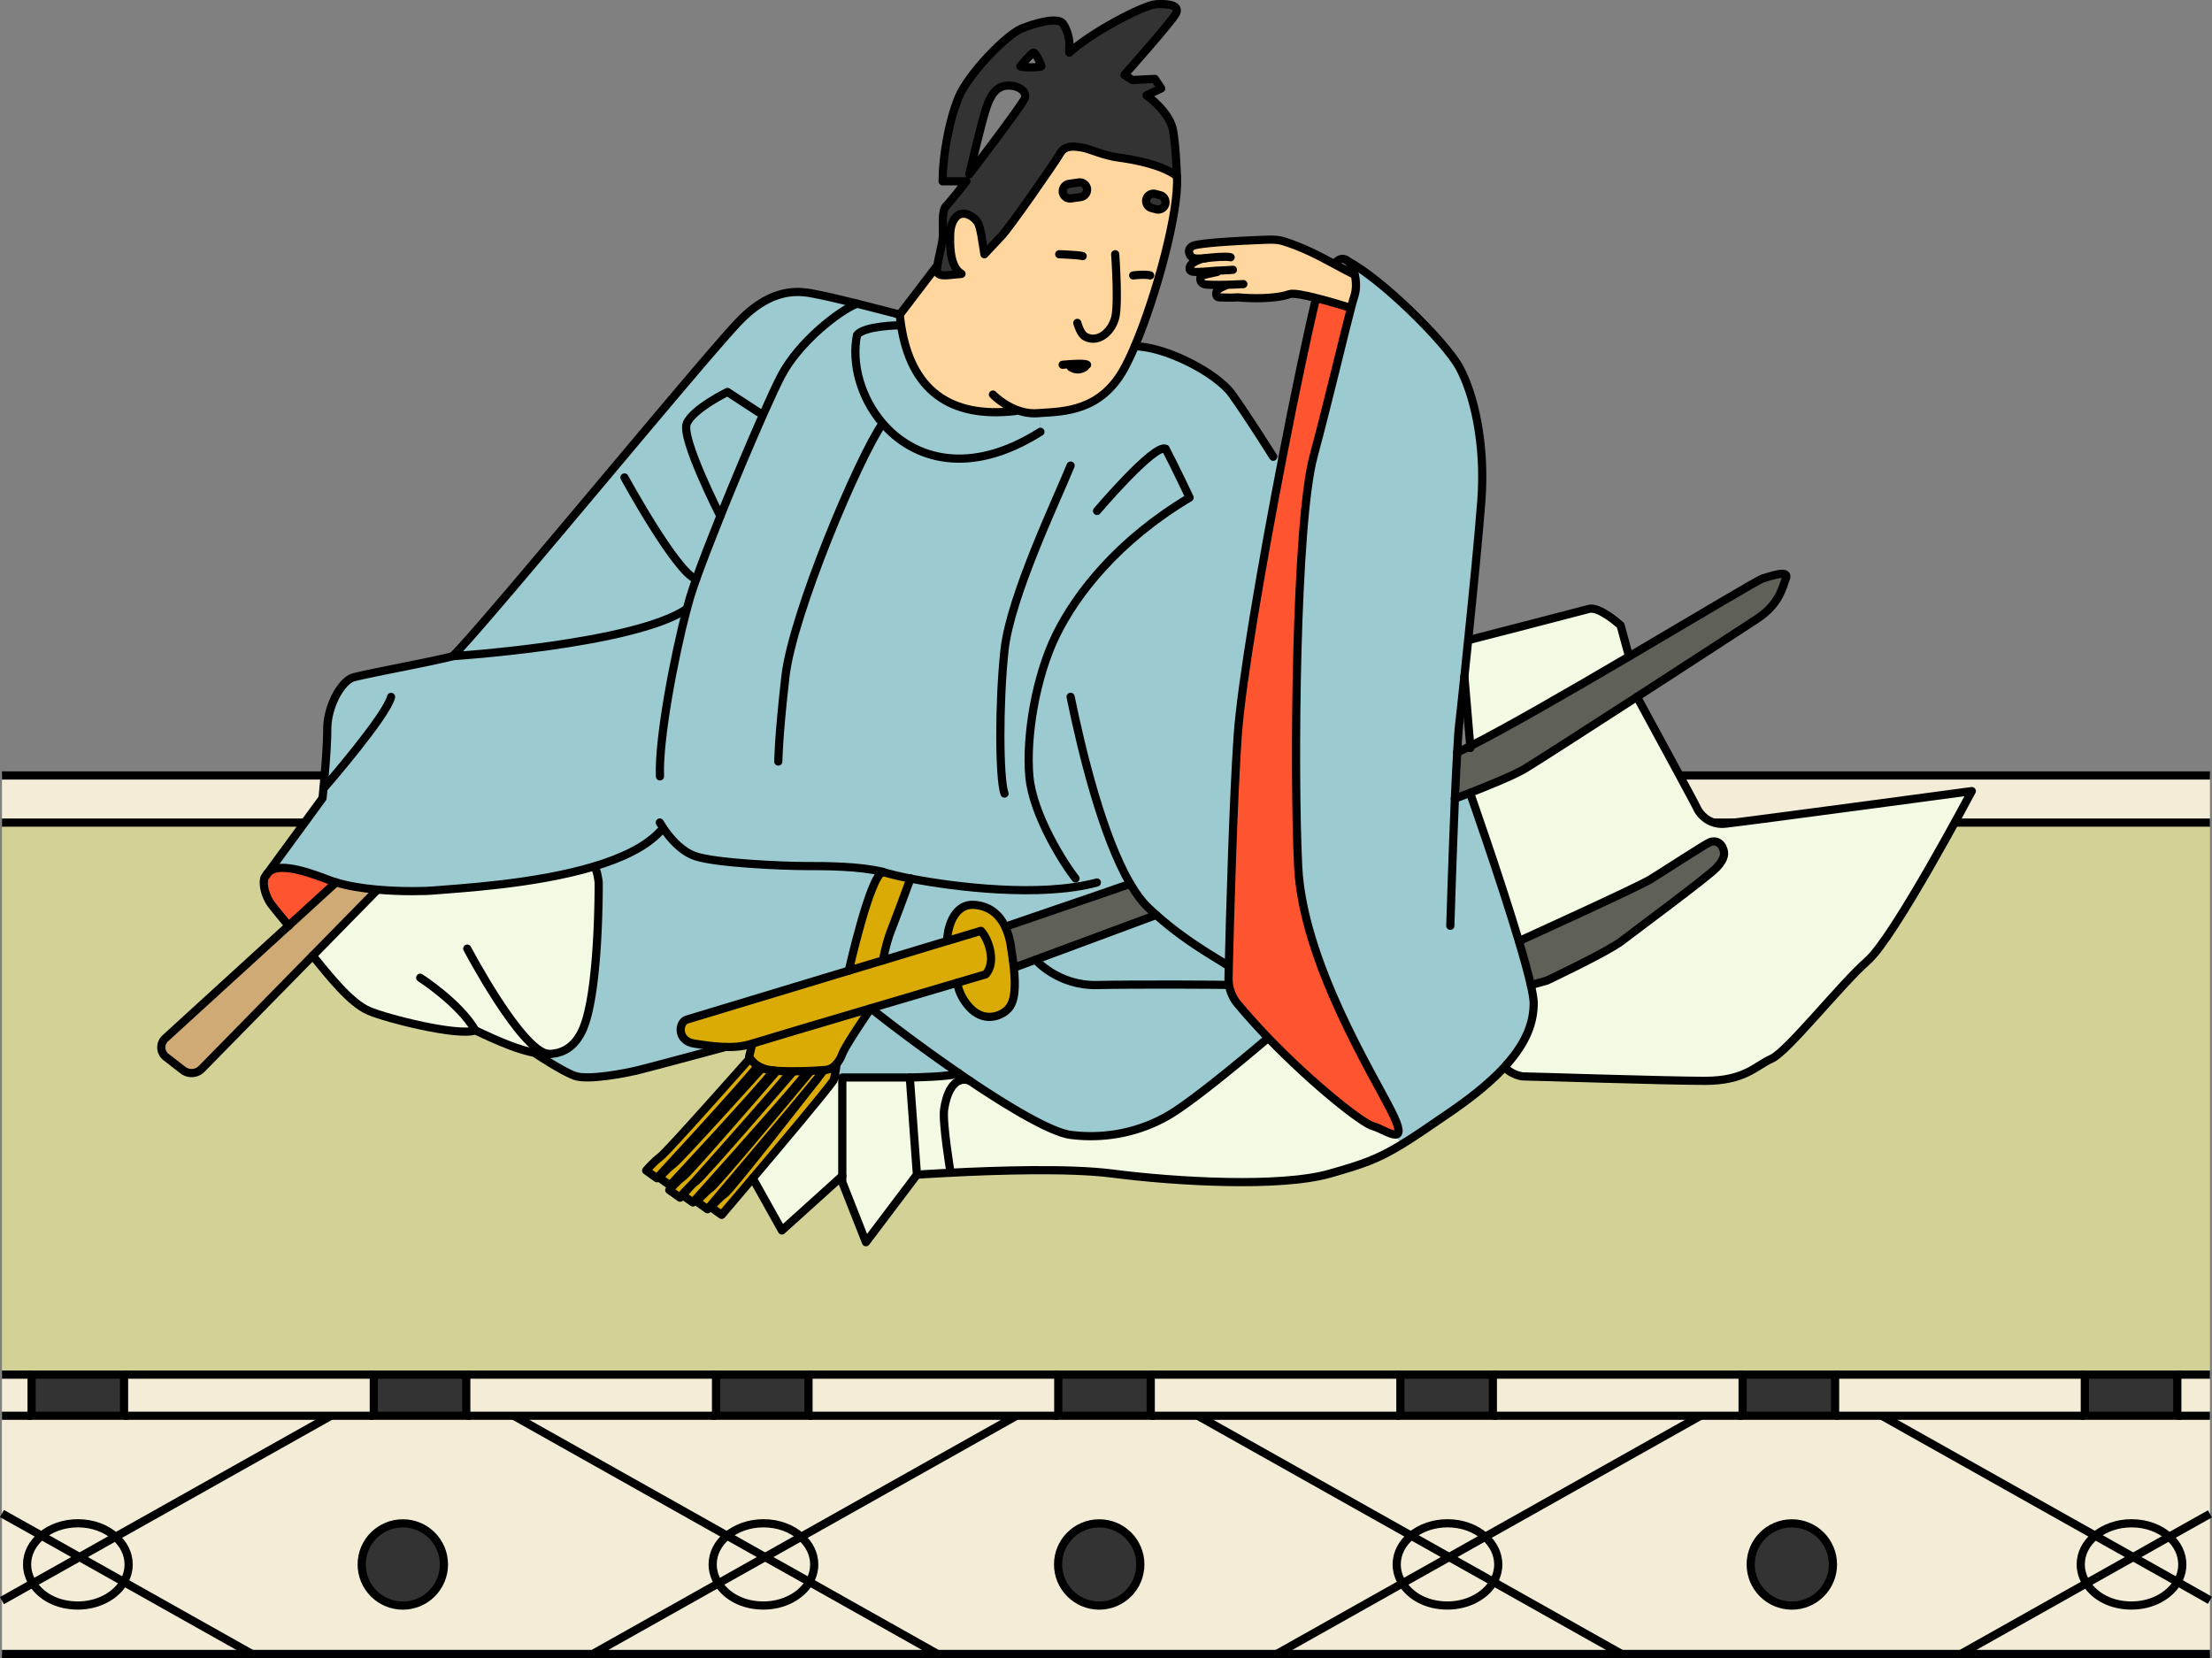<svg xmlns="http://www.w3.org/2000/svg" viewBox="0 0 270.31 202.63"><rect x="0" y="0" width="270.31" height="202.63" fill="#808080" stroke="none"/><defs><style>.cls-1{stroke-miterlimit:10}.cls-1,.cls-2{fill:none;stroke:#000}.cls-3{fill:#9bcad0}.cls-11,.cls-12,.cls-3,.cls-4,.cls-5,.cls-6,.cls-7,.cls-9{stroke-width:0}.cls-4{fill:#ff5430}.cls-5{fill:#f3edd7}.cls-6{fill:#5f6058}.cls-2{stroke-linecap:round;stroke-linejoin:round}.cls-7{fill:#333}.cls-9{fill:#daab05}.cls-11{fill:#f2fae3}.cls-12{fill:#ffd69e}</style></defs><g id="_畳" data-name="畳"><path d="M.24 167.99h3.62v5.03H.24zM270.06 195.57v6.56h-30.44l15.35-8.63c1.03 1.61 3.11 2.72 5.51 2.72s4.62-1.18 5.62-2.88l3.97 2.23Z" class="cls-5"/><path d="M270.06 185.01v10.56l-3.97-2.23c.38-.65.59-1.38.59-2.14 0-1.3-.62-2.48-1.61-3.38l4.99-2.8Z" class="cls-5"/><path d="M270.06 173.02v11.99l-4.99 2.8c-1.14-1.01-2.77-1.64-4.59-1.64s-3.31.58-4.44 1.51l-26.09-14.66h40.11ZM270.06 94.77v5.76H.24v-5.76h269.82zM266.07 167.99h3.99v5.03h-3.99z" class="cls-5"/><path d="M266.69 191.19c0 .76-.21 1.49-.59 2.14l-5.42-3.05 4.39-2.47c1 .89 1.61 2.07 1.61 3.38ZM260.68 190.29l5.42 3.05c-1 1.7-3.13 2.88-5.62 2.88s-4.48-1.1-5.51-2.72l5.71-3.21Z" class="cls-5"/><path d="M254.77 167.99h11.3v5.03h-11.3z" class="cls-7"/><path d="m265.07 187.81-4.39 2.47-4.64-2.6c1.13-.93 2.7-1.51 4.44-1.51 1.82 0 3.46.63 4.59 1.64Z" class="cls-5"/><path d="m260.68 190.29-5.71 3.21c-.44-.69-.69-1.48-.69-2.31 0-1.37.68-2.6 1.77-3.51l4.64 2.6Z" class="cls-5"/><path d="m229.96 173.02 26.09 14.66c-1.09.9-1.77 2.14-1.77 3.51 0 .83.25 1.62.69 2.31l-15.35 8.63h-41.47l-15.64-8.79c.38-.65.59-1.38.59-2.14 0-1.3-.62-2.48-1.61-3.37l26.33-14.8h22.15ZM224 191.19c0-2.77-2.25-5.02-5.02-5.02s-5.03 2.25-5.03 5.02 2.25 5.03 5.03 5.03 5.02-2.25 5.02-5.03ZM254.77 173.02h-30.52v-5.03h30.52v5.03z" class="cls-5"/><path d="M212.95 167.99h11.3v5.03h-11.3zM218.98 186.17c2.77 0 5.02 2.25 5.02 5.02s-2.25 5.03-5.02 5.03-5.03-2.25-5.03-5.03 2.25-5.02 5.03-5.02Z" class="cls-7"/><path d="m207.81 173.02-26.33 14.8c-1.14-1.02-2.77-1.65-4.59-1.65s-3.31.58-4.44 1.51l-26.09-14.66h61.45ZM182.44 173.02v-5.03h30.51v5.03h-30.51zM198.15 202.13h-42.12l15.35-8.63c1.03 1.61 3.12 2.72 5.51 2.72s4.62-1.18 5.62-2.88l15.64 8.79Z" class="cls-5"/><path d="M183.1 191.19c0 .76-.21 1.49-.59 2.14l-5.42-3.05 4.39-2.47c1 .89 1.61 2.07 1.61 3.37ZM177.09 190.29l5.42 3.05c-1 1.7-3.13 2.88-5.62 2.88s-4.48-1.1-5.51-2.72l5.71-3.21Z" class="cls-5"/><path d="M171.13 167.99h11.3v5.03h-11.3z" class="cls-7"/><path d="M176.89 186.17c1.82 0 3.46.63 4.59 1.65l-4.39 2.47-4.64-2.6c1.13-.93 2.7-1.51 4.44-1.51Z" class="cls-5"/><path d="m177.09 190.29-5.71 3.21c-.44-.69-.69-1.48-.69-2.31 0-1.37.68-2.6 1.77-3.51l4.64 2.6Z" class="cls-5"/><path d="m146.37 173.02 26.09 14.66c-1.09.9-1.77 2.14-1.77 3.51 0 .83.25 1.62.69 2.31l-15.35 8.63h-41.47l-15.64-8.79c.38-.65.59-1.38.59-2.14 0-1.3-.62-2.48-1.61-3.37l26.33-14.8h22.15Zm-7.01 18.17c0-2.77-2.25-5.02-5.02-5.02s-5.03 2.25-5.03 5.02 2.25 5.03 5.03 5.03 5.02-2.25 5.02-5.03ZM171.13 173.02h-30.51v-5.03h30.51v5.03z" class="cls-5"/><path d="M129.32 167.99h11.3v5.03h-11.3zM134.33 186.17c2.77 0 5.02 2.25 5.02 5.02s-2.25 5.03-5.02 5.03-5.03-2.25-5.03-5.03 2.25-5.02 5.03-5.02Z" class="cls-7"/><path d="m124.22 173.02-26.33 14.8c-1.14-1.02-2.77-1.65-4.59-1.65s-3.31.58-4.44 1.51l-26.09-14.66h61.45ZM129.32 173.02H98.8v-5.03h30.52v5.03zM114.56 202.13H72.44l15.35-8.63c1.03 1.61 3.11 2.72 5.51 2.72s4.62-1.18 5.62-2.88l15.64 8.79Z" class="cls-5"/><path d="M99.51 191.19c0 .76-.21 1.49-.59 2.14l-5.42-3.05 4.39-2.47c1 .89 1.61 2.07 1.61 3.37ZM93.5 190.29l5.42 3.05c-1 1.7-3.13 2.88-5.62 2.88s-4.48-1.1-5.51-2.72l5.71-3.21Z" class="cls-5"/><path d="M87.5 167.99h11.3v5.03H87.5z" class="cls-7"/><path d="M93.3 186.17c1.82 0 3.46.63 4.59 1.65l-4.39 2.47-4.64-2.6c1.13-.93 2.7-1.51 4.44-1.51Z" class="cls-5"/><path d="m93.5 190.29-5.71 3.21c-.44-.69-.69-1.48-.69-2.31 0-1.37.68-2.6 1.77-3.51l4.64 2.6Z" class="cls-5"/><path d="m62.78 173.02 26.09 14.66c-1.09.9-1.77 2.14-1.77 3.51 0 .83.25 1.62.69 2.31l-15.35 8.63H30.78l-15.64-8.79c.38-.65.59-1.38.59-2.14 0-1.3-.62-2.48-1.61-3.37l26.33-14.8h22.34Zm-8.52 18.17c0-2.77-2.25-5.02-5.02-5.02s-5.03 2.25-5.03 5.02 2.25 5.03 5.03 5.03 5.02-2.25 5.02-5.03ZM87.5 173.02H56.99v-5.03H87.5v5.03z" class="cls-5"/><path d="M45.68 167.99h11.3v5.03h-11.3zM49.23 186.17c2.77 0 5.02 2.25 5.02 5.02s-2.25 5.03-5.02 5.03-5.03-2.25-5.03-5.03 2.25-5.02 5.03-5.02Z" class="cls-7"/><path d="M45.68 173.02H15.17v-5.03h30.51v5.03zM30.78 202.13H.24v-6.52L4 193.5c1.03 1.61 3.12 2.72 5.51 2.72s4.62-1.18 5.62-2.88l15.64 8.79ZM15.72 191.19c0 .76-.21 1.49-.59 2.14l-5.42-3.05 4.39-2.47c1 .89 1.61 2.07 1.61 3.37Z" class="cls-5"/><path d="M3.86 167.99h11.3v5.03H3.86z" class="cls-7"/><path d="m9.72 190.29 5.42 3.05c-1 1.7-3.13 2.88-5.62 2.88s-4.48-1.1-5.51-2.72l5.71-3.21ZM9.52 186.17c1.82 0 3.46.63 4.59 1.65l-4.39 2.47-4.64-2.6c1.13-.93 2.7-1.51 4.44-1.51Z" class="cls-5"/><path d="m9.72 190.29-5.71 3.21c-.44-.69-.69-1.48-.69-2.31 0-1.37.68-2.6 1.77-3.51l4.64 2.6Z" class="cls-5"/><path d="m.24 184.97 4.84 2.72c-1.09.9-1.77 2.14-1.77 3.51 0 .83.25 1.62.69 2.31l-3.76 2.11v-10.64Z" class="cls-5"/><path d="M212.95 167.99H.24v-67.46h269.82v67.46h-57.11z" style="fill:#d2d296;stroke-width:0"/><path d="M.24 173.02h40.19l-26.33 14.8c-1.14-1.02-2.77-1.65-4.59-1.65s-3.31.58-4.44 1.51l-4.84-2.72v-11.95Z" class="cls-5"/><path d="M270.06 202.13H.24M.24 94.77h269.82M.24 100.53h269.82M266.07 167.99h3.99M224.25 167.99h30.52M182.44 167.99h30.51M140.62 167.99h30.51M98.8 167.99h30.52M56.99 167.99H87.5M15.17 167.99h30.51M.24 167.99h3.62M266.07 173.02h3.99M224.25 173.02h30.52M182.44 173.02h30.51M140.62 173.02h30.51M98.8 173.02H129.32M56.99 173.02H87.5M15.17 173.02H45.68M.24 173.02h3.62M72.44 202.13l15.35-8.63 5.71-3.21 4.39-2.47 26.33-14.8" class="cls-1"/><path d="m114.56 202.13-15.64-8.8-5.42-3.04-4.64-2.61-26.08-14.66M139.35 191.19c0 2.78-2.25 5.03-5.02 5.03s-5.03-2.25-5.03-5.03 2.25-5.02 5.03-5.02 5.02 2.25 5.02 5.02ZM223.99 191.19c0 2.78-2.25 5.03-5.02 5.03s-5.03-2.25-5.03-5.03 2.25-5.02 5.03-5.02 5.02 2.25 5.02 5.02Z" class="cls-1"/><path d="M97.89 187.82c1 .89 1.61 2.07 1.61 3.37 0 .76-.21 1.49-.59 2.14-1 1.7-3.13 2.88-5.62 2.88s-4.48-1.1-5.51-2.72c-.44-.69-.69-1.48-.69-2.31 0-1.37.68-2.6 1.77-3.51 1.13-.93 2.7-1.51 4.44-1.51 1.82 0 3.46.63 4.59 1.65ZM.24 195.61 4 193.5l5.72-3.21 4.39-2.47 26.33-14.8" class="cls-1"/><path d="m30.78 202.13-15.65-8.8-5.41-3.04-4.64-2.61-4.84-2.71" class="cls-1"/><path d="M14.11 187.82c1 .89 1.61 2.07 1.61 3.37 0 .76-.21 1.49-.59 2.14-1 1.7-3.13 2.88-5.62 2.88s-4.48-1.1-5.51-2.72c-.44-.69-.69-1.48-.69-2.31 0-1.37.68-2.6 1.77-3.51 1.13-.93 2.7-1.51 4.44-1.51 1.82 0 3.46.63 4.59 1.65ZM156.03 202.13l15.35-8.63 5.71-3.21 4.39-2.47 26.33-14.8" class="cls-1"/><path d="m198.15 202.13-15.64-8.8-5.42-3.04-4.64-2.61-26.08-14.66" class="cls-1"/><path d="M181.48 187.82c1 .89 1.61 2.07 1.61 3.37 0 .76-.21 1.49-.59 2.14-1 1.7-3.13 2.88-5.62 2.88s-4.48-1.1-5.51-2.72c-.44-.69-.69-1.48-.69-2.31 0-1.37.68-2.6 1.77-3.51 1.13-.93 2.7-1.51 4.44-1.51 1.82 0 3.46.63 4.59 1.65ZM239.62 202.13l15.35-8.63 5.71-3.21 4.39-2.48 4.99-2.8" class="cls-1"/><path d="m270.06 195.57-3.96-2.24-5.42-3.04-4.64-2.61-26.08-14.66" class="cls-1"/><path d="M265.07 187.81c1 .89 1.61 2.07 1.61 3.38 0 .76-.21 1.49-.59 2.14-1 1.7-3.13 2.88-5.62 2.88s-4.48-1.1-5.51-2.72c-.44-.69-.69-1.48-.69-2.31 0-1.37.68-2.6 1.77-3.51 1.13-.93 2.7-1.51 4.44-1.51 1.82 0 3.46.63 4.59 1.64ZM54.25 191.19c0 2.78-2.25 5.03-5.02 5.03s-5.03-2.25-5.03-5.03 2.25-5.02 5.03-5.02 5.02 2.25 5.02 5.02ZM3.86 167.99h11.3v5.03H3.86zM45.68 167.99h11.3v5.03h-11.3zM87.5 167.99h11.3v5.03H87.5zM129.32 167.99h11.3v5.03h-11.3zM171.13 167.99h11.3v5.03h-11.3zM212.95 167.99h11.3v5.03h-11.3zM254.77 167.99h11.3v5.03h-11.3z" class="cls-1"/></g><g id="_レイヤー_2" data-name="レイヤー 2"><path d="M240.96 96.68s-9.48 17.89-12.74 20.74-9.77 11.09-11.72 11.96-3.26 2.71-8.14 2.71-21.27-.54-22.14-.54-2.6-.87-2.14-1.41c2.55-2.86 3.34-5.3 3.34-7.56 0-.46-.13-1.23-.35-2.21l1.94-.54s7.38-3.47 9.14-4.83c1.75-1.35 10.54-7.83 11.62-8.99 1.09-1.15 1.02-1.81.72-2.46-.22-.49-.63-.73-1.08-.73l.37-2.21c.32.06.68.09 1.07.04 2.17-.22 30.1-3.98 30.1-3.98Z" class="cls-11"/><path d="M179.67 91.19c4.34-2.19 12.18-6.71 19.41-10.96 8.3-4.88 15.8-9.38 16.35-9.54 1.09-.33 3.26-1.09 2.82 0-.43 1.08-.76 3.14-3.59 4.98-1.42.93-8.08 5.27-14.62 9.5-6.45 4.18-12.79 8.25-13.81 8.85-1.35.78-4.53 2.07-6.58 2.87-1.09.43-1.86.71-1.86.71.1-2.07.18-4.04.28-5.63.46-.21.99-.47 1.6-.77ZM210.5 103.56c.3.65.36 1.3-.72 2.46-1.09 1.16-9.87 7.64-11.62 8.99-1.76 1.35-9.14 4.83-9.14 4.83l-1.94.54c-.32-1.42-.84-3.29-1.46-5.36 0 0 14.39-6.53 16.06-7.54 1.66-1.02 6.73-4.34 7.3-4.56.15-.05.3-.08.44-.08.44 0 .86.24 1.08.73Z" class="cls-6"/><path d="m209.8 100.63-.37 2.21c-.15 0-.3.03-.44.08-.57.22-5.64 3.54-7.3 4.56-1.67 1.02-16.06 7.54-16.06 7.54-2.29-7.67-5.94-18.03-5.94-18.03l-.03-.1c2.05-.81 5.23-2.09 6.58-2.87 1.02-.6 7.36-4.66 13.81-8.85 0 0 7.14 13.12 7.35 13.62.17.42.94 1.56 2.4 1.84ZM198.04 76.43l1.03 3.79C191.84 84.47 184 89 179.66 91.18l-.71-8.51c.15-1.39.3-2.93.47-4.54l.26.03s13.17-3.39 14.47-3.75c1.3-.37 3.89 2.01 3.89 2.01Z" class="cls-11"/><path d="M178.07 91.96c-.1 1.6-.18 3.56-.28 5.63l1.86-.71.03.1s3.65 10.37 5.94 18.03c.62 2.07 1.14 3.95 1.46 5.36.22.98.35 1.75.35 2.21 0 2.27-.79 4.7-3.34 7.55-1.53 1.71-3.66 3.55-6.64 5.61-2.73 1.89-4.64 3.19-6.2 4.14l-.75-1.22c.56 0 .65-.62-.43-2.78-2.32-4.63-10.85-18.38-11.43-29.95-.57-11.57-.31-41.96 1.87-50.13 1.86-6.96 3.66-14.63 4.59-18.19.16-.63.3-1.12.42-1.47.25-.8.23-1.75.03-2.58-.17-.73-.49-1.36-.89-1.69 4.01 2.01 11.94 9.82 13.67 12.96 1.74 3.15 3.26 9.23 2.71 16.39-.3 4-.98 10.93-1.6 16.9-.16 1.61-.32 3.15-.47 4.54-.29 2.69-.51 4.84-.64 5.9-.08.65-.16 1.85-.24 3.38Z" class="cls-3"/><path d="m170.5 138.68.75 1.22c-2.98 1.81-4.72 2.4-8.71 3.53-6.08 1.74-18.8 1.01-26.62 0-5.32-.69-14.46-.37-19.76-.1 0 0-1.01-6.12-.79-7.71.22-1.6 1.02-4.25 3.14-3.54 5.14 3.46 10.02 6.3 12.31 6.61 4.22.55 8.56-.32 12.17-2.49 3.54-2.13 11.61-9.03 11.96-9.33 5.63 5.84 11.55 10.45 12.78 10.78.85.23 2.12 1.04 2.75 1.04Z" class="cls-11"/><path d="M154.97 126.85a86.317 86.317 0 0 1-3.72-4.14c-.56-.68-.93-1.48-1.06-2.34-.05-.27-.07-.55-.06-.82 0-.42.02-.9.03-1.44.15-6.24.54-20.19 1.09-28.21.44-6.39 3-21.15 5.45-33.86 1.61-8.29 3.18-15.7 4.07-19.35l.03-.26c1.88.47 3.83 1.09 3.83 1.09l.45.11c-.93 3.56-2.73 11.22-4.59 18.19-2.18 8.18-2.44 38.56-1.87 50.13.58 11.57 9.12 25.32 11.43 29.95 1.09 2.16 1 2.78.43 2.78-.63 0-1.9-.81-2.75-1.04-1.22-.33-7.14-4.94-12.78-10.78Z" class="cls-4"/><path d="M149.98 34.81c-1.19.03-2.53.03-2.82-.07-.6-.21-.49-.69-.46-.9s1.41-.44 2.02-.59l-.02-.16c-.95.08-2.32.21-2.9.13-.73-.11-.43-.82 0-1.09.36-.23.87-.46 1.41-.56h-.09c-1.02.04-1.56.12-1.81-.67-.12-.39.15-.76.54-.9.4-.15 2.39-.45 7.81-.67 1.15-.04 2.22-.15 3.13.13 2.4.74 4.38 1.79 6.26 2.81.83.45 1.65.89 2.47 1.3.2.82.23 1.78-.03 2.58-.11.35-.25.84-.42 1.47l-.45-.11s-1.95-.63-3.83-1.09c-1.42-.36-2.78-.62-3.23-.46-1.74.61-4.77.54-6.29.39-1.12.08-1.88 0-2.31 0s-.43-.62-.18-.9 1.19-.63 1.19-.63Z" class="cls-12"/><path d="m81.12 101.3-.49.33c-1.74 1.88-4.68 3.25-8.04 4.25-7.35 2.21-16.69 2.68-19.79 2.95-.59.05-3.6.17-6.83-.13-1.68-.15-3.42-.42-4.9-.88-.25-.07-.49-.15-.72-.23-1.8-.67-6.2-2.46-7.59-.95l6.66-9.1s.05-.46.12-1.18c.16-1.78.46-5.15.46-7.21 0-2.9 1.74-5.94 3.18-6.37 1.45-.43 10.13-2.02 12.15-2.6 0 0 22.19-1.42 28.6-5.77.14-.53.28-1.02.41-1.46.17-.58.43-1.32.73-2.19.73-2.04 1.79-4.77 2.96-7.7 1.71-4.26 3.68-8.93 5.24-12.45.92-2.09 1.7-3.78 2.21-4.72 2.17-4.12 7.09-7.95 9.25-8.79 1.49.37 3.23.82 5.22 1.34.04.43.1.86.16 1.28l-.16.03s-4.36.05-5.22 1.19c-.71 3.5.47 7.71 3.13 10.8 3.8 4.4 10.62 6.51 19.28 1.03l-.14-2.3c3.04-.19 7.43-.23 10.29-5.3.44-.78.9-1.75 1.37-2.86 3.69 0 9.98 3.22 11.87 5.83s5.06 7.67 5.06 7.67l1.11.22c-2.46 12.71-5.01 27.47-5.45 33.86-.55 8.02-.94 21.97-1.09 28.21h-.03c-.03-.26-4.61-2.51-8.84-6.29-.35-.3-.69-.62-1.03-.95-.75-.72-1.46-1.69-2.14-2.86l-3.6 1.24-.49-1.42c-6.92 1.88-17.43.56-22.77-.48-1.28-.25-2.27-.49-2.84-.65-.17-.05-.36-.1-.55-.16-2.92-.71-6.98-.71-9.43-.71-2.6 0-10.85-.33-13.46-1.2-1.79-.6-3.18-2.32-3.87-3.34ZM151.25 122.71c1.19 1.42 2.45 2.81 3.72 4.14-.36.3-8.42 7.21-11.96 9.33-3.61 2.17-7.95 3.04-12.17 2.49-2.29-.3-7.17-3.15-12.31-6.61-.46-.31-.91-.63-1.37-.94-3.87-2.67-7.78-5.57-10.71-7.91 3.96-1.17 7.89-2.34 10.58-3.13 0 0 0 1.37 1.43 2.96 1.68 1.88 3.76 1.26 4.74.25.88-.91.96-2.73.7-5.16l.45-.05 2.2-.82s2.73 3.19 7.5 3.09 16.03-.05 16.09 0h.06c.13.85.5 1.66 1.06 2.34Z" class="cls-3"/><path d="M150.19 120.37h-.06c-.06-.04-11.32-.1-16.09 0s-7.5-3.09-7.5-3.09l14.75-5.46c4.23 3.77 8.81 6.02 8.84 6.28h.03c-.02.54-.03 1.02-.03 1.44 0 .28 0 .56.06.82Z" class="cls-3"/><path d="m124.17 50.07-.06.16c-8.16.95-12.8-2.69-13.99-10.5-.06-.42-.11-.84-.16-1.28l4.55-5.96h.04c-.04.3-.06.53-.03.7.1.81 1.9.32 2.82.32.04 0 .1-.02.16-.03-1.58-.91-1.4-4.04-1.38-4.96.03-.95.42-1.97 1.1-2.29.69-.33 1.68.14 2.19.87.47.66.62 2.47.89 3.98.88-.92 1.69-1.83 2.08-2.22.92-.93 6.51-8.95 7.17-10.1.65-1.14 2-.82 2.76-.7.76.11 2.6.98 4.29 1.19 1.68.23 5.31.82 7.22 2.28.31 4.17-2.5 14.58-5.15 20.8-.47 1.1-.93 2.07-1.37 2.86-2.86 5.07-7.25 5.1-10.29 5.3-.08 0-.16 0-.24.02-.95.07-1.83-.12-2.6-.43Zm18.24-25.12a.892.892 0 0 0-.64-1.09l-.58-.15a.833.833 0 0 0-.22-.03c-.4 0-.76.27-.87.67-.12.48.16.97.64 1.09l.58.15c.07.02.15.03.22.03.4 0 .76-.27.87-.67Zm-9.57-1.74v-.13a.915.915 0 0 0-1.02-.76l-1.18.17c-.45.06-.77.45-.77.89v.13c.08.49.53.82 1.02.76l1.18-.17c.45-.06.77-.45.77-.89Z" class="cls-12"/><path d="M118.45 21.29c.34-.43 6.42-8.4 6.76-9.25.36-.87-.79-1.66-2.09-1.59s-2.03 1.02-2.6 2.75c-.56 1.68-1.98 7.71-2.07 8.08ZM141.25.52c1.57-.1 2.99.11 2.44 1.15-.54 1.02-6.29 7.48-6.29 7.48l.98.63 2.74-.14.78 1.17-1.79.84s2.87 2.01 3.26 4.39.44 5.48.44 5.48c-1.91-1.47-5.55-2.06-7.22-2.28-1.68-.21-3.53-1.08-4.29-1.19-.76-.11-2.11-.43-2.76.7-.66 1.15-6.25 9.17-7.17 10.1-.39.39-1.21 1.3-2.08 2.22-.27-1.5-.42-3.32-.89-3.98-.5-.73-1.49-1.2-2.19-.87-.69.32-1.08 1.35-1.1 2.29-.02.92-.2 4.05 1.38 4.96a.55.55 0 0 1-.16.03c-.92 0-2.72.49-2.82-.32-.03-.17 0-.41.03-.69.14-1.06.63-2.71.67-3.65.05-1.2-.16-3.1.38-3.64s2.49-3.04 2.49-3.04h-2.9c0-2.93.73-7.27 1.93-10.2 1.19-2.93 5.86-7.7 7.7-8.46 1.85-.76 4.45-1.41 5.05-.65.59.76.87 2.17.81 2.72-.05.54 0 .87 0 .87 2.44-2.34 9-5.81 10.57-5.92ZM127.27 8.1c.02-.16-.73-1.7-.96-1.68-.23.03-1.62 1.68-1.62 1.68.05.18 2.57.16 2.59 0ZM141.76 23.85c.48.12.76.62.64 1.09-.1.4-.47.67-.87.67-.07 0-.15 0-.22-.03l-.58-.15a.897.897 0 0 1-.64-1.09c.1-.4.47-.67.87-.67.07 0 .15 0 .22.03l.58.15Z" class="cls-7"/><path d="m141.29 111.82-14.75 5.47-2.2.82-.45.05c-.09-.74-.19-1.53-.33-2.37v-.07c-.15-.95-.39-1.75-.69-2.4l.33-.16 11.34-3.89 3.6-1.24c.68 1.16 1.39 2.14 2.14 2.86.34.33.69.65 1.03.95Z" class="cls-6"/><path d="m134.04 107.84.49 1.42-11.34 3.89-.33.16c-.86-1.85-2.27-2.62-3.86-2.73-2.17-.15-3.19 2.31-3.26 4.38l.02.04c-2.11.63-4.87 1.47-7.87 2.38s.4-2.17.98-3.62c.56-1.42 2.32-6.15 2.4-6.4 5.34 1.03 15.85 2.35 22.77.48Z" class="cls-3"/><path d="M132.83 23.07v.13c0 .43-.32.82-.77.89l-1.18.17a.907.907 0 0 1-1.02-.76v-.13c0-.43.32-.82.77-.89l1.18-.17c.49-.07.94.27 1.02.76Z" class="cls-7"/><path d="m127.01 50.48.14 2.3c-8.66 5.48-15.48 3.37-19.28-1.03-2.67-3.09-3.85-7.3-3.13-10.8.86-1.14 5.22-1.19 5.22-1.19l.16-.03c1.19 7.8 5.83 11.45 13.99 10.5l.06-.16c.76.3 1.65.49 2.6.43.08 0 .16 0 .24-.02Z" class="cls-3"/><path d="M123.89 118.15c.26 2.42.17 4.25-.7 5.16-.98 1.01-3.06 1.63-4.74-.25-1.42-1.59-1.43-2.96-1.43-2.96 2.11-.63 3.46-1.02 3.46-1.02.67-.76.76-1.87.54-2.91l2.55-.38c.14.84.24 1.63.33 2.37ZM123.55 115.71v.07l-2.55.38c-.2-.98-.66-1.9-1.13-2.4 0 0-1.6.48-4.12 1.24l-.02-.04c.07-2.07 1.09-4.52 3.26-4.38 1.6.1 3 .88 3.86 2.73.3.65.55 1.45.69 2.4Z" class="cls-9"/><path d="M121.01 116.17c.22 1.04.13 2.15-.54 2.91 0 0-1.35.4-3.46 1.02-2.69.79-6.62 1.95-10.58 3.13-6.63 1.96-13.34 3.95-14.5 4.32-1.09.35-2.2.44-3.29.41-1.3-.03-2.59-.23-3.77-.41-2.17-.33-1.95-2.6-.95-2.93.53-.17 10.49-3.18 19.79-5.98 1.42-.43 2.81-.85 4.16-1.25 3-.91 5.76-1.74 7.87-2.38 2.53-.76 4.12-1.24 4.12-1.24.47.5.93 1.42 1.13 2.4Z" class="cls-9"/><path d="M117.14 131.13c.46.31.91.63 1.37.94-2.12-.7-2.93 1.94-3.14 3.54-.22 1.59.79 7.71.79 7.71-2.48.12-4.11.24-4.11.24l-.87-11.88s5.34-.07 5.96-.55Z" class="cls-11"/><path d="M117.14 131.13c-.63.48-5.96.55-5.96.55h-8.25l-.95-.02c.17-.69.27-1.65.27-1.65.28-.31.5-.71.69-1.2.45-1.16 3.5-5.59 3.5-5.59 2.93 2.34 6.84 5.24 10.71 7.91Z" class="cls-3"/><path d="m111.18 131.68.87 11.88-6.23 8.25-2.89-7.34v-12.79h8.25z" class="cls-11"/><path d="M111.27 107.36c-.09.25-1.84 4.98-2.4 6.4-.58 1.45-.98 3.61-.98 3.61-1.35.41-2.74.83-4.16 1.26 0 0 2.59-11.56 4.15-12.08.18.05.37.1.55.16.56.16 1.55.4 2.84.65Z" class="cls-9"/><path d="M107.87 106.56c-1.56.51-4.15 12.08-4.15 12.08-9.31 2.8-19.26 5.81-19.79 5.98-1.01.33-1.22 2.6.95 2.93 1.18.17 2.47.38 3.77.41s-8.79 2.37-10.53 2.8-6.29 1.3-7.88.73c-1.59-.58-4.71-2.67-4.71-2.67l.02-.11c.5.08.98.12 1.43.11 1.78-.03 3.16-.82 4.11-2.74 2.18-4.39 2.07-18.23 2.07-18.23s-.16-1.54-.56-1.94c3.36-1.02 6.3-2.39 8.04-4.26l.49-.33c.69 1.02 2.08 2.74 3.87 3.34 2.6.87 10.85 1.2 13.46 1.2 2.45 0 6.51 0 9.43.71Z" class="cls-3"/><path d="M92.62 130.26c-.44-.29-.72-.61-.89-.83-.13-.19-.18-.31-.18-.31l.38-1.57c1.15-.37 7.87-2.36 14.5-4.32 0 0-3.05 4.43-3.5 5.59-.19.49-.42.89-.69 1.19-.36.43-.8.68-1.3.74-.09 0-.22.03-.37.03a45.27 45.27 0 0 1-3.69.14c-.71 0-1.39-.02-1.98-.06-.11 0-.22-.02-.32-.03-.23-.03-.44-.05-.63-.09-.3-.05-.57-.13-.81-.23-.19-.08-.36-.16-.51-.25Z" class="cls-9"/><path d="M102.93 131.68v12.03l-7.38 6.66-3.56-6.37c3.57-4.22 8.55-10.15 9.85-11.92.05-.11.1-.26.13-.42l.95.02Z" class="cls-11"/><path d="M102.24 130s-.1.97-.27 1.66c-.03.16-.08.3-.13.42-1.3 1.77-6.29 7.7-9.85 11.92-2.15 2.55-3.79 4.47-3.79 4.47l-1.32-.94s.87-1.03 1.74-1.68c.75-.56 8.97-11.09 11.21-13.96.07-.09.13-.17.2-.25.13-.17.26-.33.36-.47.07-.09.14-.16.19-.23l-.02-.16c.16 0 .29-.03.37-.03.5-.06.95-.31 1.3-.74Z" class="cls-9"/><path d="m100.56 130.78.02.16c-.05.07-.12.15-.19.23-.1.14-.23.3-.36.47-.07.08-.13.16-.2.25-3.39 4.14-13.36 15.89-13.36 15.89l-1.32-.94s.87-1.03 1.74-1.68c.72-.54 8.52-9.87 11.18-13.07.56-.66.89-1.06.89-1.06v-.16c.66-.03 1.23-.06 1.61-.1Z" class="cls-9"/><path d="M100.03 36.02c1.09.22 2.66.59 4.7 1.09-2.16.83-7.08 4.66-9.25 8.79-.5.95-1.28 2.63-2.21 4.72l-.59-.25-3.78-2.47s-4.19 2.05-4.97 3.84c-.77 1.78 4.1 11.33 4.1 11.33-1.17 2.93-2.23 5.66-2.96 7.7-2.38-.74-8.76-12.42-8.76-12.42l-1.56-.85c7.01-8.33 13.63-16.22 15.6-18.25 4.34-4.49 7.81-3.62 9.69-3.23Z" class="cls-3"/><path d="M97.9 131.96c-3.26 3.9-13.22 14.99-13.22 14.99l-1.28-.9c.23-.26.6-.67 1.06-1.18.2-.19.42-.37.63-.54.87-.65 11.77-13.3 11.77-13.3v-.11c.71 0 1.44-.02 2.07-.04v.16s-.32.4-.88 1.06l-.16-.13Z" class="cls-9"/><path d="M84.46 144.87c-.62.56-1.1 1.15-1.1 1.15l.04.03c-.19.22-.3.33-.3.33l-1.32-.94s.87-1.03 1.74-1.68 11.35-12.82 11.35-12.82v-.08c.6.04 1.28.06 1.99.06v.11s-10.9 12.65-11.77 13.3c-.22.16-.43.35-.63.54ZM93.94 130.74c.18.03.39.06.63.09-2.17 2.77-12.67 14.03-12.67 14.03l-1.32-.94s.87-1.03 1.74-1.68 10.83-11.72 10.83-11.72c.23.1.5.17.81.23Z" class="cls-9"/><path d="m92.68 50.37.59.25c-1.56 3.52-3.53 8.19-5.24 12.45 0 0-4.87-9.55-4.1-11.33.77-1.79 4.97-3.84 4.97-3.84l3.78 2.47Z" class="cls-3"/><path d="M91.73 129.43c.16.23.44.55.89.83-2.18 2.78-12.34 13.73-12.34 13.73l-1.32-.94s.87-1.03 1.74-1.68 10.75-11.82 10.75-11.82l.29-.12Z" class="cls-9"/><path d="M85.07 70.77c-.3.87-.56 1.61-.73 2.19-.13.44-.27.93-.41 1.46-6.42 4.35-28.6 5.77-28.6 5.77 1.98-1.9 10.97-12.62 19.42-22.69l1.56.85s6.38 11.68 8.76 12.42Z" class="cls-3"/><path d="M58.08 125.91c-2.07.76-10.75-1.41-13.02-2.39-2.28-.98-4.89-4.34-6.85-6.73l7.74-7.89.02-.2c3.23.3 6.24.18 6.83.13 3.1-.27 12.44-.74 19.79-2.95.41.42.56 1.95.56 1.95s.11 13.84-2.07 18.23c-.95 1.92-2.33 2.71-4.11 2.74-.45 0-.93-.03-1.43-.11-2.07-.35-4.57-1.41-7.47-2.79Z" class="cls-11"/><path d="m35.27 113.13 5.79-5.29c1.48.45 3.22.72 4.9.87l-.02.2-7.74 7.89-13.55 13.81c-.62.63-1.61.7-2.32.16l-2.04-1.58a1.5 1.5 0 0 1-.09-2.31l15.06-13.75Z" style="fill:#cfaa75;stroke-width:0"/><path d="m41.06 107.83-5.79 5.3c-.16-.19-1.44-1.74-2.05-2.52-.65-.82-1.19-2.31-.9-3.36l.2-.27s0-.02.02-.03l.22-.3c1.39-1.51 5.79.28 7.59.95.23.09.47.16.72.23Z" class="cls-4"/><path d="M127.27 8.1c-.02.16-2.53.18-2.59 0 0 0 1.39-1.66 1.62-1.68.23-.02.98 1.52.96 1.68ZM118.45 21.29c.09-.37 1.5-6.4 2.07-8.08.57-1.74 1.3-2.68 2.6-2.75s2.46.72 2.09 1.59c-.35.84-6.42 8.81-6.76 9.25ZM118.45 21.29v.02M114.5 32.49l-4.55 5.96c.04.43.1.86.16 1.28h0c1.19 7.8 5.83 11.45 13.99 10.5" class="cls-2"/><path d="M121.34 48.22s1.13 1.18 2.83 1.85c.76.3 1.65.49 2.6.43.08 0 .16 0 .24-.02 3.04-.19 7.43-.23 10.29-5.3.44-.78.9-1.75 1.37-2.86 2.65-6.22 5.46-16.63 5.15-20.8" class="cls-2"/><path d="M136.28 31.07s.43 6.01 0 7.74-2.11 3.21-3.69 2.31c-.59-.34-.94-1.66-.94-1.66M129.86 44.58s2.6-.27 2.98 0M130.83 44.85s.79.66 1.75 0M129.44 31.07s2.49.09 2.86.23M138.48 33.66s1.42-.18 2.07 0M132.07 24.08l-1.18.17a.907.907 0 0 1-1.02-.76v-.13c0-.43.32-.82.77-.89l1.18-.17c.49-.07.94.27 1.02.76v.13c0 .43-.32.82-.77.89ZM141.76 23.85c.48.12.76.62.64 1.09-.1.4-.47.67-.87.67-.07 0-.15 0-.22-.03l-.58-.15a.897.897 0 0 1-.64-1.09c.1-.4.47-.67.87-.67.07 0 .15 0 .22.03l.58.15ZM32.52 106.98l-.2.27c-.29 1.05.25 2.53.9 3.36.61.78 1.89 2.33 2.05 2.52l.02.02M109.95 38.45c-1.99-.52-3.72-.96-5.22-1.34-2.04-.5-3.61-.88-4.7-1.09-1.88-.39-5.35-1.26-9.69 3.23-1.97 2.03-8.59 9.91-15.6 18.25-8.45 10.07-17.44 20.79-19.42 22.69-2.02.58-10.7 2.17-12.15 2.6-1.44.43-3.18 3.47-3.18 6.37 0 2.06-.3 5.43-.46 7.21-.07.72-.12 1.18-.12 1.18l-6.66 9.1-.22.3" class="cls-2"/><path d="m41.06 107.84-5.79 5.29-15.06 13.75a1.5 1.5 0 0 0 .09 2.31l2.04 1.58c.7.55 1.7.48 2.32-.16l13.55-13.81 7.74-7.89M66.98 128.81c1.78-.03 3.16-.82 4.11-2.74 2.18-4.39 2.07-18.23 2.07-18.23s-.16-1.54-.56-1.94" class="cls-2"/><path d="M38.21 116.8c1.96 2.39 4.57 5.75 6.85 6.73 2.27.98 10.96 3.15 13.02 2.39 2.9 1.38 5.4 2.44 7.47 2.79.5.08.98.12 1.43.11M32.52 106.98s0-.02.02-.03c.06-.11.13-.22.22-.3 1.39-1.51 5.79.28 7.59.95.23.09.47.16.72.23 1.48.46 3.22.73 4.9.88 3.23.3 6.24.18 6.83.13 3.1-.27 12.44-.74 19.79-2.95 3.36-1.01 6.3-2.38 8.04-4.25" class="cls-2"/><path d="M65.53 128.81s3.12 2.09 4.71 2.67c1.59.57 6.15-.3 7.88-.73s10.53-2.8 10.53-2.8M143.81 21.52s-.06-3.09-.44-5.48-3.26-4.39-3.26-4.39l1.79-.84-.78-1.17-2.74.14-.98-.63s5.76-6.46 6.29-7.48c.55-1.03-.87-1.25-2.44-1.15-1.57.11-8.13 3.59-10.57 5.92 0 0-.06-.33 0-.87.06-.55-.22-1.96-.81-2.72-.6-.76-3.2-.11-5.05.65-1.84.76-6.51 5.54-7.7 8.46-1.2 2.93-1.93 7.27-1.93 10.2h2.9s-1.95 2.5-2.49 3.04c-.55.54-.33 2.44-.38 3.64-.04.94-.53 2.59-.67 3.65-.04.29-.06.52-.03.69.1.81 1.9.32 2.82.32.04 0 .1-.02.16-.03-1.58-.91-1.4-4.04-1.38-4.96.03-.95.42-1.97 1.1-2.29.69-.33 1.68.14 2.19.87.47.66.62 2.47.89 3.98.88-.92 1.69-1.83 2.08-2.22.92-.93 6.51-8.95 7.17-10.1.65-1.14 2-.82 2.76-.7.76.11 2.6.98 4.29 1.19 1.68.23 5.31.82 7.22 2.28ZM138.66 42.32c3.69 0 9.98 3.22 11.87 5.83s5.06 7.67 5.06 7.67M104.73 37.11c-2.16.83-7.08 4.66-9.25 8.79-.5.95-1.28 2.63-2.21 4.72-1.56 3.52-3.53 8.19-5.24 12.45-1.17 2.93-2.23 5.66-2.96 7.7-.3.87-.56 1.61-.73 2.19-.13.44-.27.93-.41 1.46-1.5 5.64-3.48 15.99-3.28 20.46M147.48 31.53c.73-.08 2.34-.24 2.9-.09" class="cls-2"/><path d="M165.53 33.58c-.82-.41-1.63-.85-2.47-1.3-1.88-1.02-3.86-2.07-6.26-2.81-.91-.28-1.99-.17-3.13-.13-5.43.22-7.41.52-7.81.67-.39.15-.66.51-.54.9.24.79.79.71 1.81.67h.09" class="cls-2"/><path d="m147.48 31.53-.21.03h-.06c-.54.1-1.04.33-1.41.56-.43.27-.73.97 0 1.09.58.08 1.94-.05 2.9-.13.26-.02.49-.03.66-.03.81-.03 1.3-.08 1.3-.08M148.73 33.24c-.62.15-1.99.37-2.02.59s-.14.69.46.9c.3.1 1.63.1 2.82.07 1.03-.03 1.95-.08 1.95-.08M149.98 34.81s-.94.35-1.19.63-.25.9.18.9 1.19.08 2.31 0c1.52.15 4.56.22 6.29-.39.45-.16 1.81.1 3.23.46 1.88.47 3.83 1.09 3.83 1.09" class="cls-2"/><path d="M160.77 36.68c-.89 3.65-2.47 11.06-4.07 19.35-2.46 12.71-5.01 27.47-5.45 33.86-.55 8.02-.94 21.97-1.09 28.21-.02.54-.03 1.02-.03 1.44 0 .28 0 .56.06.82.13.86.5 1.67 1.06 2.34 1.19 1.42 2.45 2.81 3.72 4.14 5.63 5.84 11.55 10.45 12.78 10.78.85.23 2.12 1.04 2.75 1.04.56 0 .65-.62-.43-2.78-2.32-4.63-10.85-18.38-11.43-29.95-.57-11.57-.31-41.96 1.87-50.13 1.86-6.96 3.66-14.63 4.59-18.19.16-.63.3-1.12.42-1.47.25-.8.23-1.75.03-2.58-.17-.73-.49-1.36-.89-1.69-.44-.36-.98-.35-1.53.31" class="cls-2"/><path d="M164.64 31.89c4.01 2.01 11.94 9.82 13.67 12.96 1.74 3.15 3.26 9.23 2.71 16.39-.3 4-.98 10.93-1.6 16.9-.16 1.61-.32 3.15-.47 4.54-.29 2.69-.51 4.84-.64 5.9-.08.65-.16 1.85-.24 3.38-.1 1.6-.18 3.56-.28 5.63-.3 7.09-.56 15.55-.56 15.55" class="cls-2"/><path d="m178.95 82.68.72 8.51.01.22M184.08 130.14c2.55-2.86 3.34-5.29 3.34-7.55 0-.46-.13-1.23-.35-2.21-.32-1.42-.84-3.29-1.46-5.36-2.29-7.67-5.94-18.03-5.94-18.03M112.05 143.56s1.63-.12 4.11-.24c5.3-.27 14.44-.59 19.76.1 7.81 1.01 20.54 1.74 26.62 0 3.98-1.14 5.73-1.72 8.71-3.53 1.56-.95 3.46-2.25 6.2-4.14 2.98-2.06 5.11-3.9 6.64-5.6M109.95 39.75s-4.36.05-5.22 1.19c-.71 3.5.47 7.71 3.13 10.8 3.8 4.4 10.62 6.51 19.28 1.03M107.86 51.74c-2.91 4.14-11.01 23.29-11.88 30.94-.87 7.64-.87 10.39-.87 10.39M130.83 56.9c-1.57 3.91-7.38 16.01-8.08 22.57s-.65 15.7 0 17.51M134.06 62.44s7.01-8.25 8.38-7.6c1.25 2.4 2.93 5.97 2.93 5.97-8.72 5.21-13.83 11.72-16.32 16.82-2.5 5.1-3.69 12.47-3.26 17.25s4.34 10.85 5.64 12.47" class="cls-2"/><path d="M130.83 85.16c1.35 6.59 3.88 17.04 7.29 22.85.68 1.16 1.39 2.14 2.14 2.86.34.33.69.65 1.03.95 4.23 3.78 8.81 6.02 8.84 6.29M107.88 106.56c.18.05.37.1.55.16.56.16 1.55.4 2.84.65 5.34 1.03 15.85 2.35 22.77.48M80.63 100.52s.17.32.49.78c.69 1.02 2.08 2.74 3.87 3.34 2.6.87 10.85 1.2 13.46 1.2 2.45 0 6.51 0 9.43.71M57.1 115.93s6.52 12.4 9.88 12.88h0M51.35 119.49s4.77 3.06 6.73 6.42M39.52 96.38s0 0 0 0c.35-.4 7.71-8.9 8.27-11.21M55.32 80.19s22.19-1.42 28.6-5.77M76.31 58.35s6.38 11.68 8.76 12.42M88.03 63.07s-4.87-9.55-4.1-11.33c.77-1.79 4.97-3.84 4.97-3.84l3.78 2.47" class="cls-2"/><path d="m138.13 108.01-3.61 1.25-11.33 3.88M124.34 118.1l2.2-.81 14.75-5.47M115.74 114.96c.07-2.07 1.09-4.52 3.26-4.38 1.6.1 3 .88 3.86 2.73.3.65.55 1.45.69 2.4v.07c.14.84.24 1.63.33 2.37.26 2.42.17 4.25-.7 5.16-.98 1.01-3.06 1.63-4.74-.25-1.42-1.59-1.43-2.96-1.43-2.96" class="cls-2"/><path d="M115.75 115c2.53-.76 4.12-1.24 4.12-1.24.47.5.93 1.42 1.13 2.4.22 1.04.13 2.15-.54 2.91 0 0-1.35.4-3.46 1.02-2.69.79-6.62 1.95-10.58 3.13-6.63 1.96-13.34 3.95-14.5 4.32-1.09.35-2.2.44-3.29.41-1.3-.03-2.59-.23-3.77-.41-2.17-.33-1.95-2.6-.95-2.93.53-.17 10.49-3.18 19.79-5.98 1.42-.43 2.81-.85 4.16-1.25 3-.91 5.76-1.74 7.87-2.38ZM178.06 91.96h0c.46-.21.99-.47 1.6-.77 4.34-2.19 12.18-6.71 19.41-10.96 8.3-4.88 15.8-9.38 16.35-9.54 1.09-.33 3.26-1.09 2.82 0-.43 1.08-.76 3.14-3.59 4.98-1.42.93-8.08 5.27-14.62 9.5-6.45 4.18-12.79 8.25-13.81 8.85-1.35.78-4.53 2.07-6.58 2.87-1.09.43-1.86.71-1.86.71" class="cls-2"/><path d="M179.68 78.17s13.17-3.39 14.47-3.75c1.3-.37 3.89 2.01 3.89 2.01l1.03 3.79M200.04 85.16s7.14 13.12 7.35 13.62c.17.42.94 1.56 2.4 1.84.32.06.68.09 1.07.04 2.17-.22 30.1-3.98 30.1-3.98s-9.48 17.89-12.74 20.74-9.77 11.09-11.72 11.96-3.26 2.71-8.14 2.71-21.27-.54-22.14-.54-2.6-.87-2.14-1.41h0" class="cls-2"/><path d="M185.62 115.01s14.39-6.53 16.06-7.54c1.66-1.02 6.73-4.34 7.3-4.56.15-.05.3-.08.44-.08.44 0 .86.24 1.08.73.3.65.36 1.3-.72 2.46-1.09 1.16-9.87 7.64-11.62 8.99-1.76 1.35-9.14 4.83-9.14 4.83l-1.94.54M126.54 117.29s2.73 3.19 7.5 3.09 16.03-.05 16.09 0M111.18 131.68l.87 11.88-6.23 8.25-2.89-7.34v-12.79h8.25zM116.16 143.32s-1.01-6.12-.79-7.71c.22-1.6 1.02-4.25 3.14-3.54M91.45 129.55s-9.88 11.17-10.75 11.82-1.74 1.68-1.74 1.68l1.32.94s10.16-10.96 12.34-13.73c0 0 0 0 0 0M93.13 130.52s-9.96 11.07-10.83 11.72-1.74 1.68-1.74 1.68l1.32.94s10.5-11.26 12.67-14.03M99.82 131.89c-2.24 2.87-10.46 13.4-11.21 13.96-.87.65-1.74 1.68-1.74 1.68l1.32.94s1.64-1.92 3.79-4.47c3.57-4.22 8.55-10.15 9.85-11.92.05-.11.1-.26.13-.42.17-.69.27-1.65.27-1.65M94.88 130.93s-10.49 12.17-11.35 12.82-1.74 1.68-1.74 1.68l1.32.94.3-.33c.23-.26.6-.67 1.06-1.18 3.06-3.42 10.41-11.66 12.12-13.84" class="cls-2"/><path d="M96.86 131.03s-10.9 12.65-11.77 13.3c-.22.16-.43.35-.63.54-.62.56-1.1 1.15-1.1 1.15l.04.03 1.28.9s9.96-11.09 13.22-14.99c.27-.33.49-.61.67-.82M98.95 131.03s-.33.4-.89 1.06c-2.66 3.19-10.46 12.53-11.18 13.07-.87.65-1.74 1.68-1.74 1.68l1.32.94s9.97-11.75 13.36-15.89c.07-.09.13-.17.2-.25.13-.17.26-.33.36-.47.07-.09.14-.16.19-.23" class="cls-2"/><path d="m91.93 127.55-.38 1.57s.05.12.18.31c.16.23.44.55.89.83a3.915 3.915 0 0 0 1.32.48c.18.03.39.06.63.09.1 0 .21.02.32.03.59.04 1.28.06 1.98.06s1.44-.02 2.07-.04c.67-.03 1.24-.06 1.62-.1.16 0 .29-.03.37-.03.5-.06.95-.31 1.3-.74.28-.3.5-.7.69-1.19.45-1.16 3.5-5.59 3.5-5.59 2.93 2.34 6.84 5.24 10.71 7.91.46.31.91.63 1.37.94h0c5.14 3.46 10.02 6.3 12.31 6.61 4.22.55 8.56-.32 12.17-2.49 3.54-2.13 11.61-9.03 11.96-9.33h0M91.99 144l3.56 6.37 7.38-6.66" class="cls-2"/><path d="M111.18 131.68s5.34-.07 5.96-.55M103.72 118.63s2.59-11.56 4.15-12.08h0M111.27 107.35h0c-.09.26-1.84 4.99-2.4 6.41-.58 1.45-.98 3.61-.98 3.61" class="cls-2"/></g></svg>